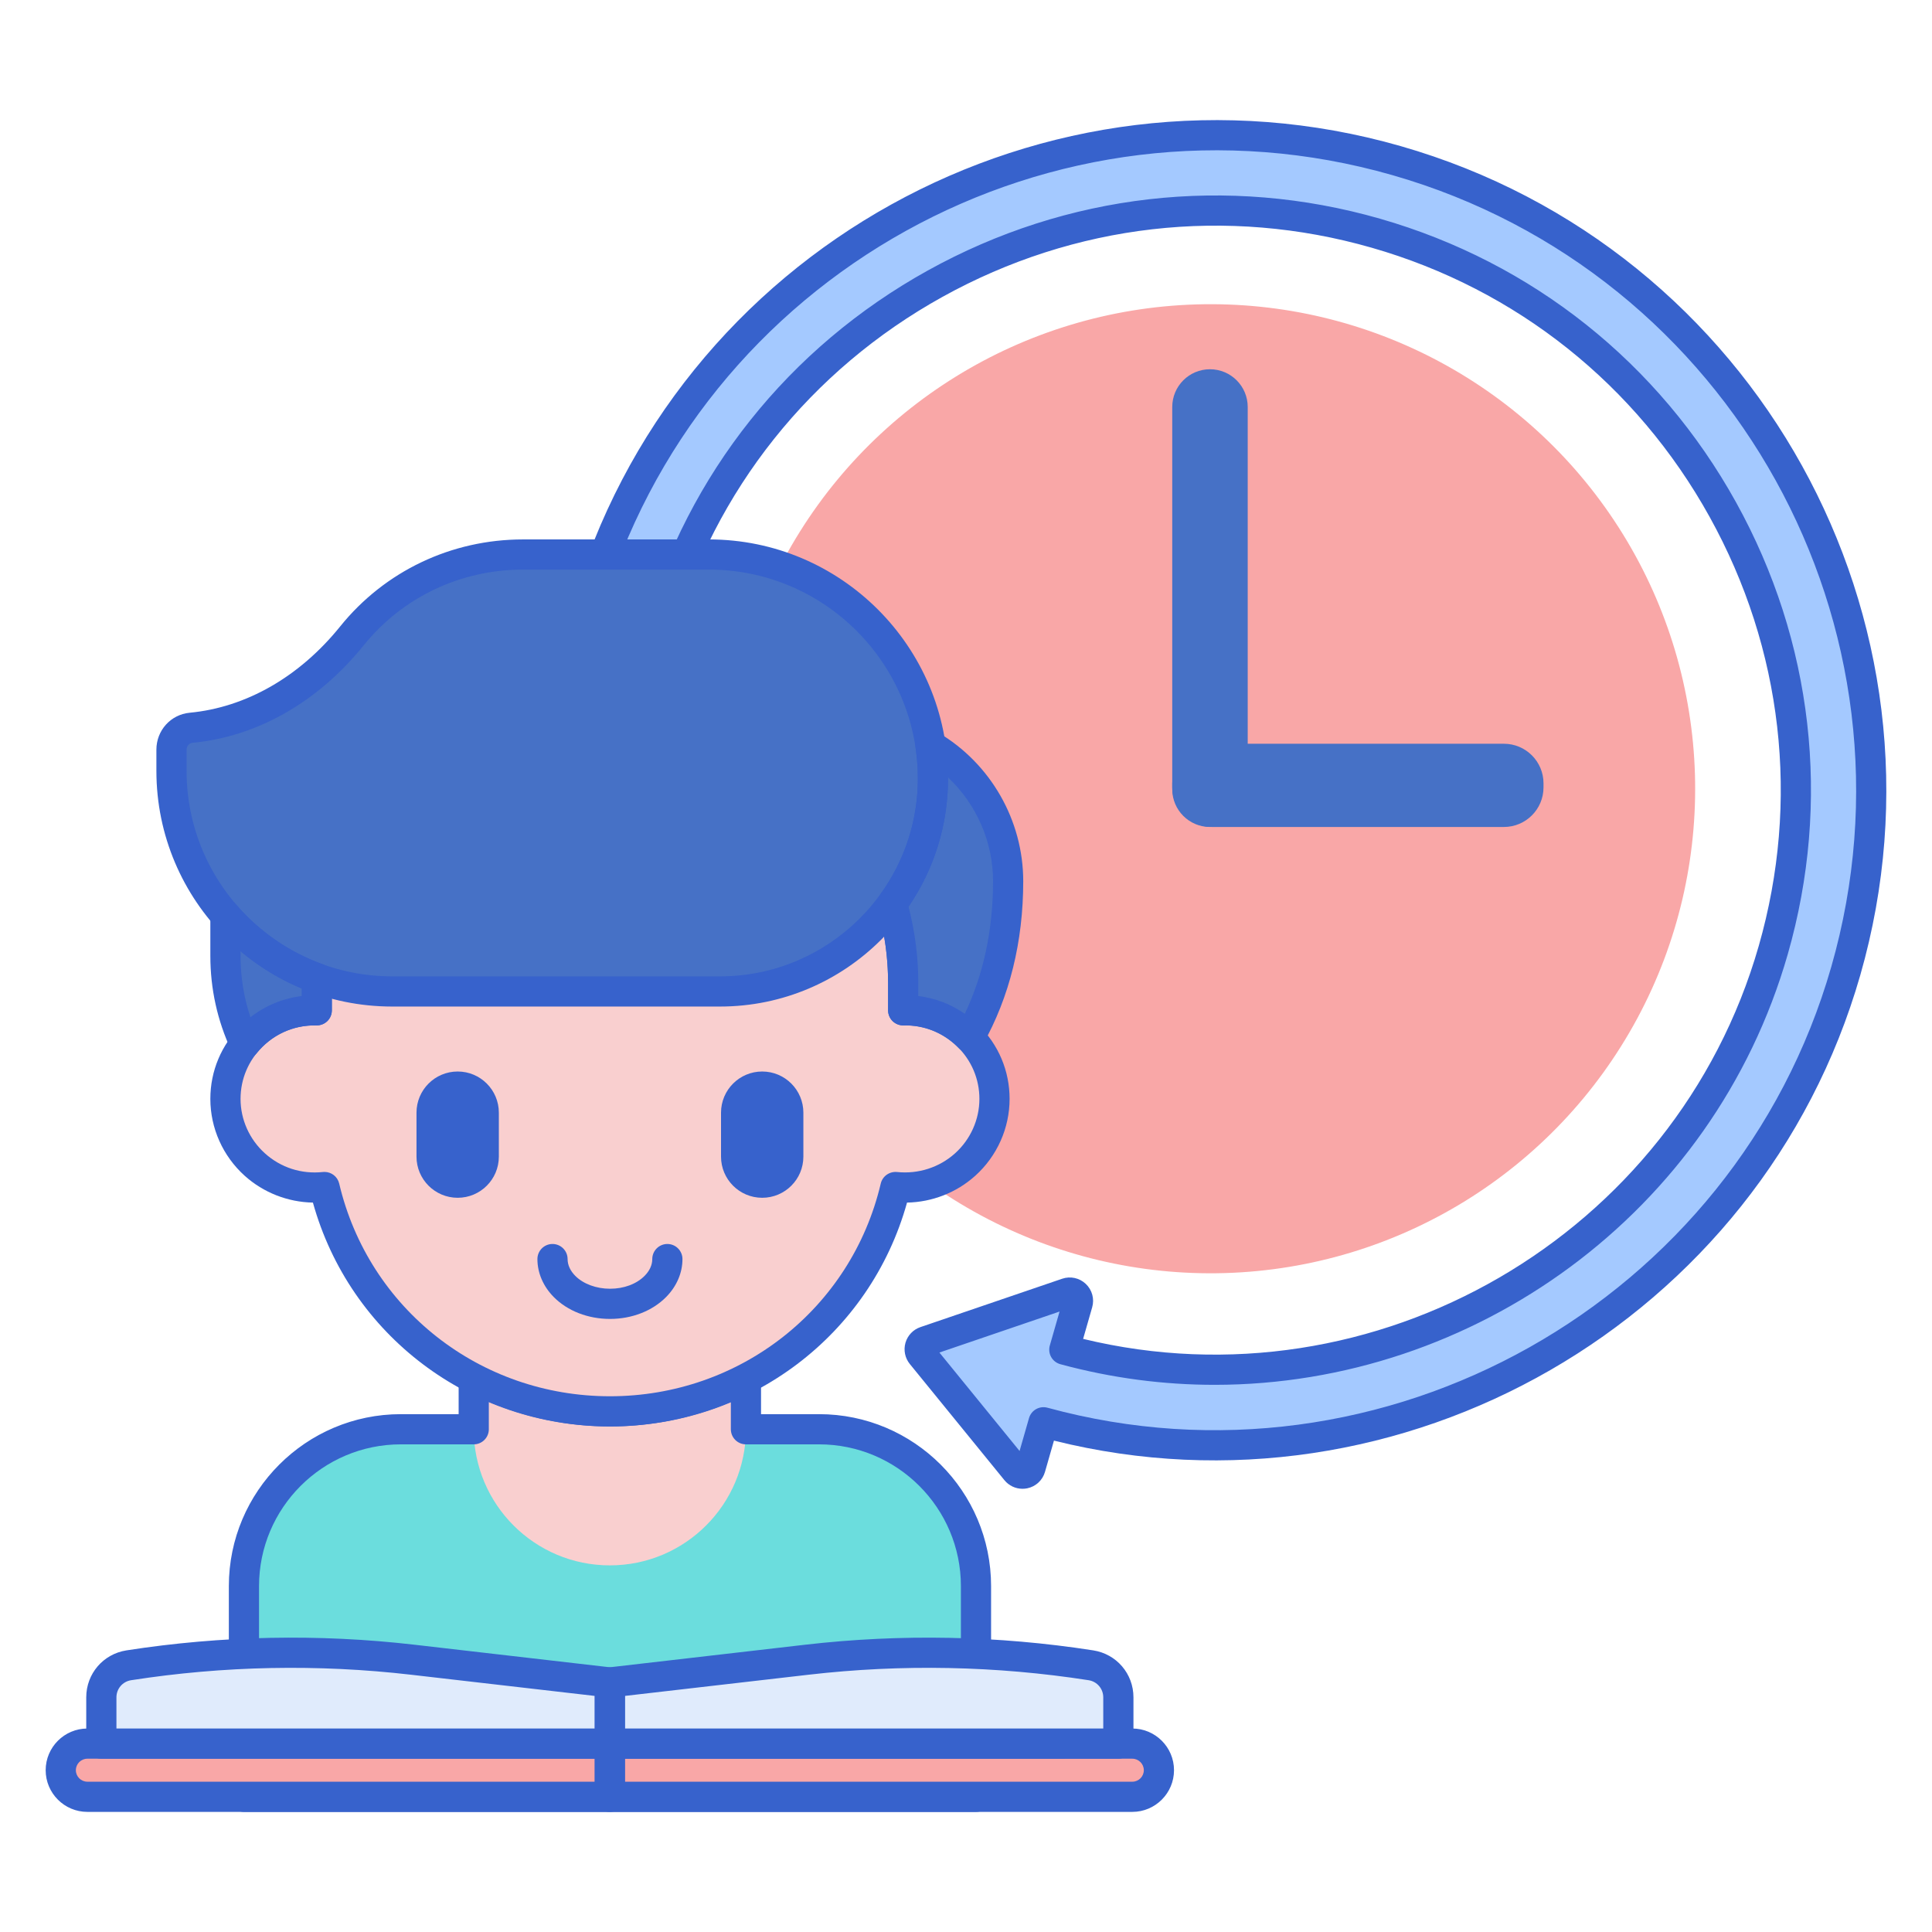 <?xml version="1.0" encoding="utf-8"?>
<!-- Generator: Adobe Illustrator 22.1.0, SVG Export Plug-In . SVG Version: 6.00 Build 0)  -->
<svg version="1.1" id="Layer_1" xmlns="http://www.w3.org/2000/svg" xmlns:xlink="http://www.w3.org/1999/xlink" x="0px" y="0px"
	 viewBox="0 0 256 256" style="enable-background:new 0 0 256 256;" xml:space="preserve">
<style type="text/css">
	.st0{fill:#E0EBFC;}
	.st1{fill:#3762CC;}
	.st2{fill:#4671C6;}
	.st3{fill:#6BDDDD;}
	.st4{fill:#F9A7A7;}
	.st5{fill:#A4C9FF;}
	.st6{fill:#FFEA92;}
	.st7{fill:#F9CFCF;}
	.st8{fill:#FFE164;}
	.st9{fill:#FFDC85;}
	.st10{fill:#FFEA94;}
	.st11{fill:#B9BEFC;}
	.st12{fill:#EAA97D;}
</style>
<g>
	<g>
		<path class="st3" d="M129.325,238.085H32.323V210.17c0-11.48,9.306-20.786,20.786-20.786h55.43
			c11.48,0,20.786,9.306,20.786,20.786V238.085z"/>
	</g>
	<g>
		<path class="st7" d="M80.824,187.012c-6.519,0-12.659-1.598-18.053-4.411v6.782v0.002c0,9.961,8.075,18.035,18.035,18.035
			s18.035-8.075,18.035-18.035v-0.002v-6.764C93.457,185.421,87.33,187.012,80.824,187.012z"/>
	</g>
	<g>
		<path class="st1" d="M129.325,240.085H32.323c-1.104,0-2-0.896-2-2V210.17c0-12.564,10.222-22.786,22.786-22.786h7.663v-4.783
			c0-0.699,0.365-1.348,0.963-1.71c0.598-0.363,1.342-0.387,1.961-0.063c5.248,2.737,11.17,4.185,17.127,4.185
			c6.029,0,11.78-1.402,17.095-4.167c0.62-0.321,1.363-0.297,1.96,0.064c0.598,0.363,0.962,1.011,0.962,1.71v4.765h7.697
			c12.564,0,22.786,10.222,22.786,22.786v27.915C131.325,239.189,130.43,240.085,129.325,240.085z M34.323,236.085h93.002V210.17
			c0-10.358-8.427-18.786-18.786-18.786h-9.697c-1.104,0-2-0.896-2-2v-3.616c-5.04,2.13-10.517,3.244-16.018,3.244
			c-5.514,0-11.003-1.12-16.052-3.259v3.631c0,1.104-0.896,2-2,2h-9.663c-10.359,0-18.786,8.428-18.786,18.786V236.085z"/>
	</g>
	<g>
		<path class="st4" d="M80.807,238.085H11.575c-1.946,0-3.523-1.577-3.523-3.523v0c0-1.946,1.577-3.523,3.523-3.523h69.232V238.085z
			"/>
	</g>
	<g>
		<path class="st4" d="M80.807,238.085h69.232c1.946,0,3.523-1.577,3.523-3.523v0c0-1.946-1.577-3.523-3.523-3.523H80.807V238.085z"
			/>
	</g>
	<g>
		<path class="st1" d="M80.807,240.085H11.575c-3.045,0-5.523-2.478-5.523-5.523s2.478-5.523,5.523-5.523h69.232
			c1.104,0,2,0.896,2,2v7.047C82.807,239.189,81.911,240.085,80.807,240.085z M11.575,233.038c-0.84,0-1.523,0.684-1.523,1.523
			s0.684,1.523,1.523,1.523h67.232v-3.047H11.575z"/>
	</g>
	<g>
		<path class="st1" d="M150.039,240.085H80.807c-1.104,0-2-0.896-2-2v-7.047c0-1.104,0.896-2,2-2h69.232
			c3.045,0,5.523,2.478,5.523,5.523S153.084,240.085,150.039,240.085z M82.807,236.085h67.232c0.84,0,1.523-0.684,1.523-1.523
			s-0.684-1.523-1.523-1.523H82.807V236.085z"/>
	</g>
	<g>
		<path class="st0" d="M80.807,231.038v-8.102l-26.119-3.014c-12.517-1.444-25.172-1.196-37.623,0.738h0
			c-2.094,0.325-3.638,2.128-3.638,4.247v6.131H80.807z"/>
	</g>
	<g>
		<path class="st0" d="M80.807,231.038v-8.102l26.119-3.014c12.517-1.444,25.172-1.196,37.623,0.738h0
			c2.094,0.325,3.638,2.128,3.638,4.247v6.131H80.807z"/>
	</g>
	<g>
		<path class="st1" d="M80.807,233.038h-67.38c-1.104,0-2-0.896-2-2v-6.131c0-3.126,2.242-5.743,5.331-6.224
			c12.625-1.962,25.464-2.214,38.159-0.749l26.119,3.015c1.009,0.116,1.771,0.971,1.771,1.986v8.103
			C82.807,232.143,81.911,233.038,80.807,233.038z M15.427,229.038h63.38v-4.32l-24.348-2.809
			c-12.339-1.425-24.815-1.179-37.086,0.728c-1.127,0.175-1.945,1.13-1.945,2.271V229.038z"/>
	</g>
	<g>
		<path class="st1" d="M148.187,233.038h-67.38c-1.104,0-2-0.896-2-2v-8.103c0-1.016,0.762-1.87,1.771-1.986l26.12-3.015
			c12.696-1.464,25.534-1.213,38.159,0.749c3.089,0.48,5.331,3.098,5.331,6.224v6.131
			C150.187,232.143,149.292,233.038,148.187,233.038z M82.807,229.038h63.38v-4.131c0-1.141-0.818-2.096-1.945-2.271
			c-12.27-1.907-24.748-2.152-37.086-0.728l-24.349,2.809V229.038z"/>
	</g>
	<g>
		
			<ellipse transform="matrix(0.851 -0.526 0.526 0.851 -31.004 99.9)" class="st4" cx="160.329" cy="104.519" rx="64.176" ry="64.176"/>
	</g>
	<g>
		<path class="st5" d="M185.061,21.287C139.052,8.095,90.887,34.793,77.694,80.802c-0.761,2.655,0.773,5.423,3.428,6.185
			c2.655,0.761,5.423-0.773,6.184-3.428c11.673-40.709,54.289-64.332,94.998-52.659c40.71,11.674,64.333,54.29,52.66,94.998
			c-11.571,40.354-53.548,63.898-93.934,52.935l1.766-6.159c0.244-0.852-0.57-1.627-1.409-1.341l-18.785,6.411
			c-0.723,0.247-0.979,1.139-0.496,1.731l12.533,15.392c0.56,0.687,1.661,0.461,1.906-0.391l1.726-6.017
			c45.687,12.485,93.215-14.149,106.307-59.804C257.77,82.646,231.071,34.481,185.061,21.287z"/>
	</g>
	<g>
		<path class="st2" d="M155.329,104.328v-0.526c0-2.9,2.351-5.251,5.251-5.251l38.692,0c2.9,0,5.251,2.351,5.251,5.251v0.526
			c0,2.9-2.351,5.251-5.251,5.251H160.58C157.68,109.578,155.329,107.227,155.329,104.328z"/>
	</g>
	<g>
		<path class="st2" d="M160.329,109.578L160.329,109.578c-2.761,0-5-2.239-5-5v-50.65c0-2.761,2.239-5,5-5h0c2.761,0,5,2.239,5,5
			v50.65C165.329,107.34,163.091,109.578,160.329,109.578z"/>
	</g>
	<g>
		<path class="st1" d="M135.485,197.272c-0.92,0-1.801-0.41-2.397-1.143l-12.533-15.392c-0.64-0.786-0.854-1.836-0.576-2.81
			c0.279-0.973,1.018-1.75,1.977-2.077l18.785-6.41c1.094-0.375,2.295-0.111,3.134,0.686c0.84,0.798,1.163,1.985,0.844,3.099
			l-1.2,4.184c38.639,9.368,78.503-13.632,89.522-52.063c5.498-19.175,3.185-39.37-6.513-56.866s-25.6-30.159-44.775-35.657
			c-19.175-5.501-39.37-3.186-56.867,6.512c-17.496,9.698-30.16,25.6-35.658,44.775c-1.064,3.71-4.948,5.861-8.658,4.8
			c-3.71-1.064-5.863-4.949-4.799-8.659c13.497-47.069,62.77-74.383,109.841-60.887l0,0c47.07,13.498,74.384,62.772,60.887,109.842
			c-13.146,45.846-60.792,73.171-106.845,61.683l-1.187,4.14c-0.318,1.112-1.221,1.948-2.355,2.181
			C135.903,197.252,135.693,197.272,135.485,197.272z M124.476,179.218l10.623,13.046l1.249-4.355
			c0.302-1.052,1.389-1.667,2.45-1.378c44.54,12.169,91.129-14.04,103.857-58.427c12.889-44.949-13.195-92.005-58.145-104.894l0,0
			C139.56,10.318,92.505,36.404,79.616,81.354c-0.456,1.59,0.467,3.255,2.057,3.711c1.588,0.457,3.254-0.467,3.71-2.058
			c5.793-20.202,19.133-36.954,37.563-47.17c18.431-10.216,39.707-12.651,59.909-6.859c20.203,5.793,36.955,19.134,47.171,37.563
			c10.216,18.431,12.652,39.706,6.859,59.909c-9.859,34.383-41.643,57.045-75.933,57.047c-6.769,0-13.632-0.883-20.447-2.733
			c-0.517-0.14-0.956-0.481-1.218-0.947c-0.263-0.467-0.328-1.02-0.18-1.534l1.29-4.497L124.476,179.218z"/>
	</g>
	<g>
		<path class="st7" d="M119.677,133.875v-3.638c0-21.264-17.395-38.503-38.853-38.503l0,0c-21.458,0-38.853,17.238-38.853,38.503
			v3.638c-6.746-0.137-12.099,5.238-12.099,11.734c0,6.937,6.056,12.424,13.125,11.677c4.01,17.035,19.418,29.726,37.827,29.726
			c18.409,0,33.817-12.693,37.827-29.726c7.059,0.747,13.125-4.73,13.125-11.677C131.776,139.109,126.419,133.738,119.677,133.875z"
			/>
	</g>
	<g>
		<path class="st1" d="M80.833,174.765c-2.91,0-5.625-1.054-7.447-2.89c-1.403-1.416-2.176-3.206-2.176-5.041c0-1.104,0.896-2,2-2
			s2,0.896,2,2c0,0.784,0.352,1.553,1.017,2.224c1.06,1.068,2.783,1.707,4.606,1.707c1.834,0,3.504-0.622,4.581-1.707
			c0.665-0.67,1.016-1.439,1.016-2.224c0-1.104,0.896-2,2-2s2,0.896,2,2c0,1.836-0.773,3.626-2.176,5.04
			C86.431,173.711,83.726,174.765,80.833,174.765z"/>
	</g>
	<g>
		<path class="st1" d="M100.995,158.712L100.995,158.712c-3.013,0-5.456-2.443-5.456-5.456v-5.82c0-3.013,2.443-5.456,5.456-5.456h0
			c3.013,0,5.456,2.443,5.456,5.456v5.82C106.452,156.269,104.009,158.712,100.995,158.712z"/>
	</g>
	<g>
		<path class="st1" d="M60.644,158.712L60.644,158.712c-3.013,0-5.456-2.443-5.456-5.456v-5.82c0-3.013,2.443-5.456,5.456-5.456h0
			c3.013,0,5.456,2.443,5.456,5.456v5.82C66.1,156.269,63.657,158.712,60.644,158.712z"/>
	</g>
	<g>
		<path class="st1" d="M80.824,189.012c-18.524,0-34.478-12.115-39.361-29.662c-3.332-0.064-6.554-1.317-9.042-3.557
			c-2.891-2.602-4.549-6.313-4.549-10.184c0-3.705,1.464-7.181,4.122-9.785c2.189-2.146,4.968-3.475,7.978-3.845v-1.743
			c0-22.333,18.326-40.502,40.853-40.502s40.853,18.169,40.853,40.502v1.743c3.009,0.37,5.788,1.699,7.977,3.846
			c2.658,2.604,4.122,6.079,4.122,9.784c0,3.871-1.658,7.582-4.548,10.184c-2.489,2.239-5.71,3.492-9.042,3.557
			C115.302,176.896,99.349,189.012,80.824,189.012z M43,155.286c0.918,0,1.731,0.631,1.945,1.542
			c3.906,16.594,18.66,28.184,35.879,28.184s31.974-11.59,35.88-28.184c0.231-0.98,1.156-1.627,2.157-1.531
			c2.811,0.297,5.612-0.604,7.692-2.478c2.048-1.844,3.223-4.472,3.223-7.21c0-2.621-1.037-5.082-2.921-6.928
			c-1.903-1.865-4.454-2.887-7.137-2.807c-0.532,0.009-1.056-0.195-1.44-0.571c-0.384-0.376-0.6-0.892-0.6-1.429v-3.639
			c0-20.127-16.532-36.502-36.853-36.502s-36.853,16.375-36.853,36.502v3.639c0,0.537-0.216,1.053-0.6,1.429
			c-0.384,0.376-0.906,0.577-1.44,0.571c-2.699-0.081-5.234,0.941-7.138,2.807c-1.883,1.846-2.921,4.306-2.921,6.928
			c0,2.738,1.175,5.366,3.225,7.211c2.11,1.899,4.843,2.781,7.691,2.477C42.859,155.29,42.93,155.286,43,155.286z"/>
	</g>
	<g>
		<path class="st2" d="M46.636,84.256c-5.554,6.888-13.014,11.393-21.312,12.177c-1.483,0.14-2.6,1.413-2.6,2.903v2.804
			c0,16.145,13.088,29.233,29.233,29.233h43.447c15.584,0,28.217-12.633,28.217-28.217v0c0-16.391-13.287-29.678-29.678-29.678
			H69.301C60.509,73.477,52.155,77.412,46.636,84.256z"/>
	</g>
	<g>
		<path class="st2" d="M41.972,133.875v-3.638c0-0.208,0.013-0.414,0.016-0.621c-4.724-1.717-8.883-4.609-12.115-8.334v5.386
			c0,4.164,0.924,8.11,2.569,11.654C34.646,135.565,38.072,133.796,41.972,133.875z"/>
	</g>
	<g>
		<path class="st2" d="M118.21,119.763c0.949,3.331,1.467,6.842,1.467,10.474v3.638c3.485-0.071,6.591,1.337,8.787,3.605
			c3.32-5.921,5.119-12.81,5.119-20.721c0-7.658-4.133-14.347-10.287-17.971c0.21,1.426,0.323,2.883,0.323,4.368
			C123.62,109.366,121.61,115.104,118.21,119.763z"/>
	</g>
	<g>
		<path class="st1" d="M95.403,133.372H51.956c-17.222,0-31.233-14.012-31.233-31.233v-2.803c0-2.552,1.896-4.656,4.412-4.895
			C32.617,93.734,39.7,89.671,45.079,83l0,0c5.906-7.323,14.734-11.523,24.222-11.523h24.64c17.468,0,31.679,14.211,31.679,31.679
			C125.62,119.816,112.065,133.372,95.403,133.372z M48.192,85.512c-6.062,7.517-14.117,12.103-22.681,12.912
			c-0.442,0.042-0.789,0.442-0.789,0.912v2.803c0,15.017,12.217,27.233,27.233,27.233h43.447c14.456,0,26.217-11.761,26.217-26.217
			c0-15.262-12.417-27.679-27.679-27.679h-24.64C61.029,75.477,53.335,79.134,48.192,85.512L48.192,85.512z"/>
	</g>
	<g>
		<path class="st1" d="M32.442,140.321c-0.079,0-0.159-0.005-0.239-0.015c-0.688-0.082-1.283-0.516-1.575-1.144
			c-1.829-3.938-2.755-8.143-2.755-12.495v-5.387c0-0.835,0.519-1.582,1.3-1.874c0.783-0.293,1.663-0.067,2.21,0.563
			c3.036,3.499,6.939,6.185,11.287,7.765c0.802,0.292,1.331,1.06,1.316,1.913l-0.008,0.296c-0.003,0.098-0.007,0.194-0.007,0.292
			v3.639c0,0.537-0.216,1.053-0.6,1.429c-0.384,0.376-0.906,0.577-1.44,0.571c-3.122-0.065-6,1.284-7.927,3.695
			C33.622,140.048,33.045,140.321,32.442,140.321z M31.873,126.045v0.623c0,2.792,0.44,5.513,1.313,8.121
			c1.958-1.53,4.291-2.5,6.787-2.81v-1.004C37.038,129.753,34.303,128.086,31.873,126.045z"/>
	</g>
	<g>
		<path class="st1" d="M128.464,139.479c-0.538,0-1.058-0.217-1.437-0.608c-1.927-1.989-4.544-3.07-7.31-2.996
			c-0.532,0.009-1.057-0.195-1.441-0.571c-0.384-0.376-0.6-0.892-0.6-1.429v-3.639c0-3.345-0.468-6.684-1.391-9.926
			c-0.169-0.593-0.055-1.229,0.308-1.727c3.288-4.506,5.026-9.841,5.026-15.429c0-1.35-0.102-2.721-0.301-4.075
			c-0.112-0.762,0.223-1.521,0.861-1.951c0.639-0.429,1.468-0.455,2.132-0.064c6.953,4.094,11.272,11.64,11.272,19.694
			c0,8.037-1.809,15.338-5.375,21.699c-0.309,0.551-0.86,0.924-1.487,1.005C128.636,139.474,128.55,139.479,128.464,139.479z
			 M121.677,131.979c2.233,0.275,4.333,1.078,6.164,2.354c2.485-5.236,3.743-11.136,3.743-17.574c0-5.238-2.215-10.216-5.964-13.743
			c0,0.047,0,0.093,0,0.14c0,6.115-1.806,11.969-5.233,16.991c0.857,3.306,1.291,6.694,1.291,10.09V131.979z"/>
	</g>
</g>
</svg>
